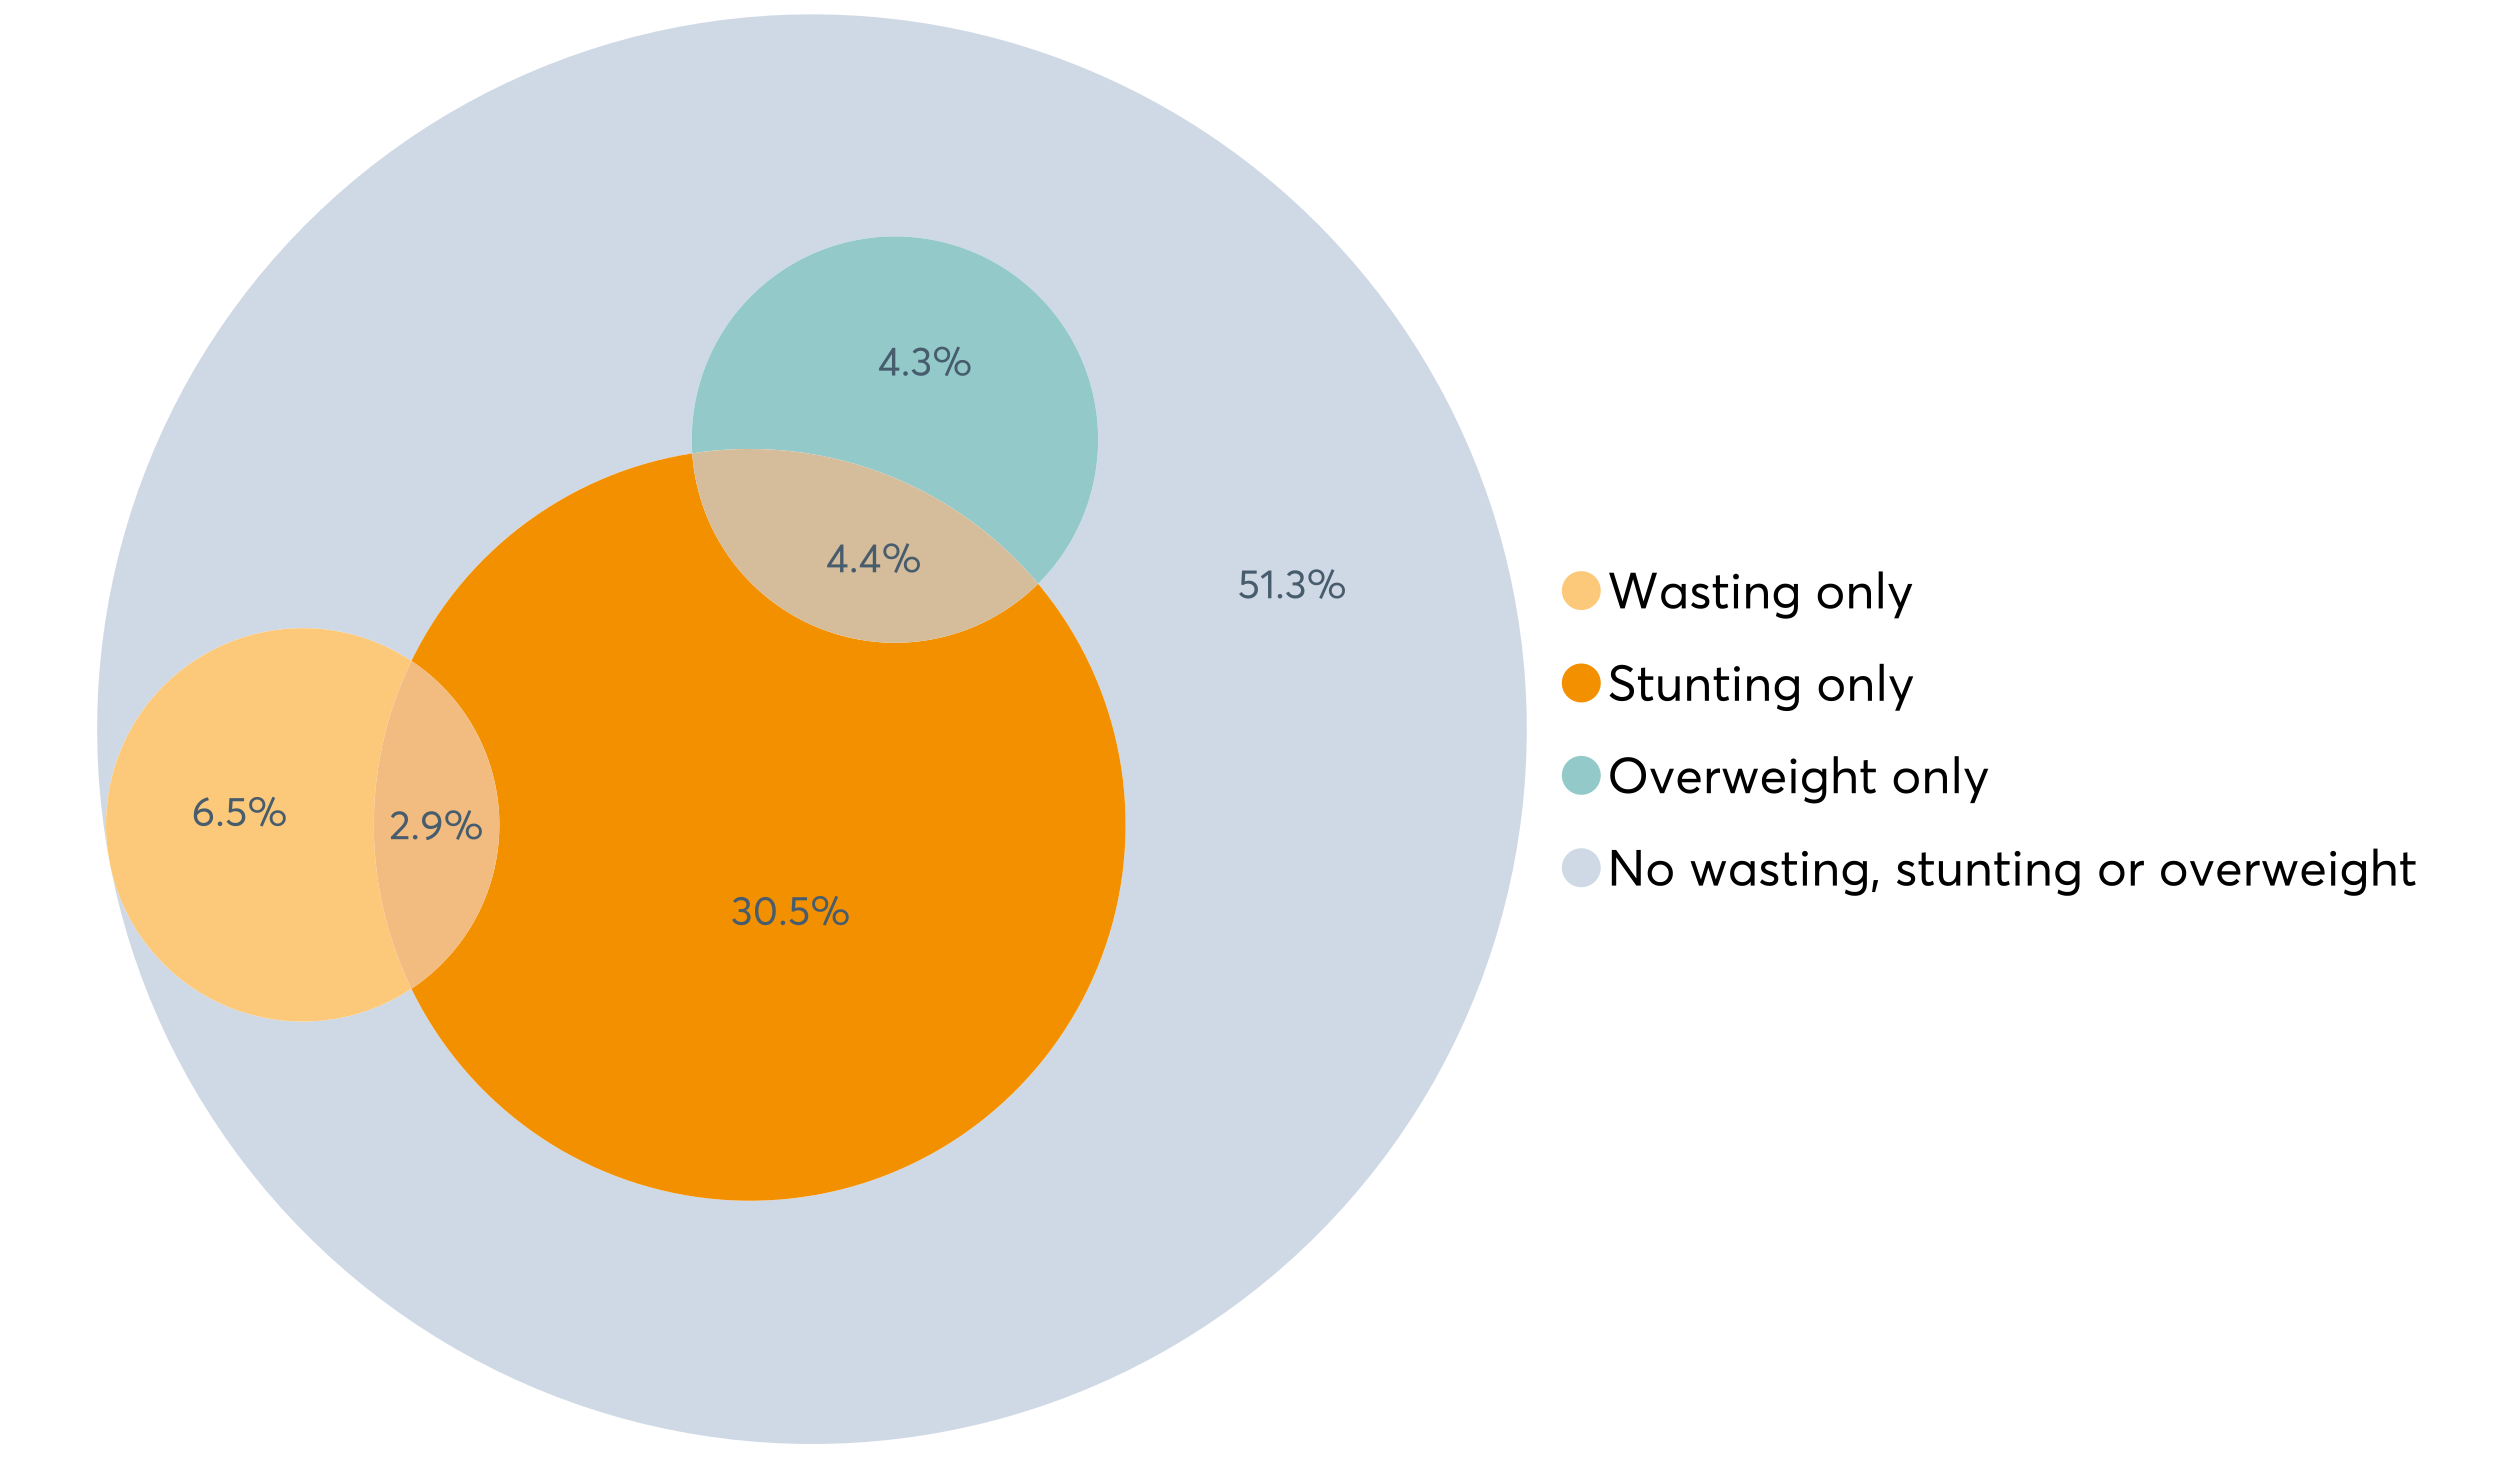 <?xml version="1.0" encoding="UTF-8"?>
<svg xmlns="http://www.w3.org/2000/svg" xmlns:xlink="http://www.w3.org/1999/xlink" width="1234.286pt" height="720pt" viewBox="0 0 1234.286 720" version="1.1">
<defs>
<g>
<symbol overflow="visible" id="glyph0-0">
<path style="stroke:none;" d=""/>
</symbol>
<symbol overflow="visible" id="glyph0-1">
<path style="stroke:none;" d="M 22.234 -17.609 L 24.547 -17.609 L 18.906 0 L 16.828 0 L 12.75 -14.438 L 12.734 -14.438 L 8.578 0 L 6.5 0 L 0.875 -17.609 L 3.172 -17.609 L 7.516 -3.547 L 7.562 -3.547 L 11.531 -17.609 L 13.891 -17.609 L 17.859 -3.5 L 17.891 -3.5 Z M 22.234 -17.609 "/>
</symbol>
<symbol overflow="visible" id="glyph0-2">
<path style="stroke:none;" d="M 11.297 -12.078 L 13.297 -12.078 L 13.297 0 L 11.359 0 L 11.359 -1.906 L 11.344 -1.906 C 10.312 -0.531 8.906 0.156 7.125 0.156 C 5.414 0.156 4 -0.406 2.875 -1.531 C 1.75 -2.656 1.188 -4.129 1.188 -5.953 C 1.188 -7.742 1.742 -9.238 2.859 -10.438 C 3.984 -11.633 5.395 -12.234 7.094 -12.234 C 8.812 -12.234 10.203 -11.578 11.266 -10.266 L 11.297 -10.266 Z M 7.297 -1.688 C 8.422 -1.688 9.379 -2.086 10.172 -2.891 C 10.961 -3.691 11.359 -4.711 11.359 -5.953 C 11.359 -7.191 10.973 -8.238 10.203 -9.094 C 9.441 -9.945 8.477 -10.375 7.312 -10.375 C 6.156 -10.375 5.18 -9.961 4.391 -9.141 C 3.609 -8.328 3.219 -7.266 3.219 -5.953 C 3.219 -4.711 3.594 -3.691 4.344 -2.891 C 5.102 -2.086 6.086 -1.688 7.297 -1.688 Z M 7.297 -1.688 "/>
</symbol>
<symbol overflow="visible" id="glyph0-3">
<path style="stroke:none;" d="M 5.609 0.156 C 3.734 0.156 2.156 -0.426 0.875 -1.594 L 1.906 -3.094 C 2.945 -2.133 4.18 -1.656 5.609 -1.656 C 6.305 -1.656 6.859 -1.812 7.266 -2.125 C 7.68 -2.445 7.891 -2.832 7.891 -3.281 C 7.891 -3.738 7.688 -4.086 7.281 -4.328 C 6.875 -4.566 6.164 -4.859 5.156 -5.203 C 5.094 -5.223 5.047 -5.242 5.016 -5.266 C 3.836 -5.672 2.938 -6.141 2.312 -6.672 C 1.695 -7.203 1.391 -7.973 1.391 -8.984 C 1.391 -9.91 1.766 -10.68 2.516 -11.297 C 3.266 -11.922 4.223 -12.234 5.391 -12.234 C 6.922 -12.234 8.301 -11.738 9.531 -10.75 L 8.484 -9.156 C 7.523 -9.977 6.457 -10.391 5.281 -10.391 C 4.801 -10.391 4.367 -10.258 3.984 -10 C 3.609 -9.738 3.422 -9.398 3.422 -8.984 C 3.422 -8.555 3.609 -8.207 3.984 -7.938 C 4.359 -7.676 4.93 -7.395 5.703 -7.094 C 5.836 -7.039 6.082 -6.945 6.438 -6.812 C 6.789 -6.688 7.023 -6.598 7.141 -6.547 C 7.254 -6.492 7.453 -6.406 7.734 -6.281 C 8.016 -6.164 8.207 -6.078 8.312 -6.016 C 8.414 -5.961 8.566 -5.867 8.766 -5.734 C 8.973 -5.598 9.113 -5.477 9.188 -5.375 C 9.258 -5.281 9.359 -5.148 9.484 -4.984 C 9.609 -4.816 9.695 -4.656 9.75 -4.5 C 9.801 -4.344 9.844 -4.16 9.875 -3.953 C 9.906 -3.742 9.922 -3.523 9.922 -3.297 C 9.922 -2.305 9.547 -1.484 8.797 -0.828 C 8.055 -0.172 6.992 0.156 5.609 0.156 Z M 5.609 0.156 "/>
</symbol>
<symbol overflow="visible" id="glyph0-4">
<path style="stroke:none;" d="M 5.328 0.156 C 3.234 0.156 2.188 -1.094 2.188 -3.594 L 2.188 -10.344 L 0.641 -10.344 L 0.641 -12.078 L 2.188 -12.078 L 2.188 -16.203 L 4.188 -16.422 L 4.188 -12.078 L 8.219 -12.078 L 8.219 -10.344 L 4.188 -10.344 L 4.188 -3.891 C 4.188 -3.148 4.297 -2.602 4.516 -2.25 C 4.742 -1.906 5.133 -1.734 5.688 -1.734 C 6.312 -1.734 6.988 -1.941 7.719 -2.359 L 8.266 -0.594 C 7.367 -0.094 6.391 0.156 5.328 0.156 Z M 5.328 0.156 "/>
</symbol>
<symbol overflow="visible" id="glyph0-5">
<path style="stroke:none;" d="M 3.094 -14.312 C 2.688 -14.312 2.344 -14.445 2.062 -14.719 C 1.789 -15 1.656 -15.336 1.656 -15.734 C 1.656 -16.129 1.789 -16.461 2.062 -16.734 C 2.344 -17.004 2.688 -17.141 3.094 -17.141 C 3.5 -17.141 3.844 -17 4.125 -16.719 C 4.406 -16.438 4.547 -16.109 4.547 -15.734 C 4.547 -15.336 4.406 -15 4.125 -14.719 C 3.844 -14.445 3.5 -14.312 3.094 -14.312 Z M 2.078 0 L 2.078 -12.078 L 4.094 -12.078 L 4.094 0 Z M 2.078 0 "/>
</symbol>
<symbol overflow="visible" id="glyph0-6">
<path style="stroke:none;" d="M 8.344 -12.234 C 9.676 -12.234 10.727 -11.805 11.5 -10.953 C 12.281 -10.098 12.672 -8.836 12.672 -7.172 L 12.672 0 L 10.672 0 L 10.672 -6.594 C 10.672 -9.113 9.688 -10.375 7.719 -10.375 C 6.562 -10.375 5.641 -9.988 4.953 -9.219 C 4.266 -8.445 3.922 -7.383 3.922 -6.031 L 3.922 0 L 1.906 0 L 1.906 -12.078 L 3.922 -12.078 L 3.922 -9.969 L 3.938 -9.969 C 5 -11.477 6.469 -12.234 8.344 -12.234 Z M 8.344 -12.234 "/>
</symbol>
<symbol overflow="visible" id="glyph0-7">
<path style="stroke:none;" d="M 11.094 -12.078 L 13.078 -12.078 L 13.078 -0.922 C 13.078 0.93 12.594 2.391 11.625 3.453 C 10.656 4.523 9.16 5.062 7.141 5.062 C 5.328 5.062 3.691 4.625 2.234 3.75 L 2.703 1.891 C 4.211 2.734 5.66 3.156 7.047 3.156 C 8.348 3.156 9.348 2.816 10.047 2.141 C 10.754 1.473 11.109 0.629 11.109 -0.391 L 11.109 -2.078 L 11.062 -2.078 C 10.051 -0.836 8.688 -0.219 6.969 -0.219 C 5.312 -0.219 3.922 -0.77 2.797 -1.875 C 1.672 -2.988 1.109 -4.43 1.109 -6.203 C 1.109 -7.922 1.66 -9.352 2.766 -10.5 C 3.867 -11.656 5.238 -12.234 6.875 -12.234 C 8.57 -12.234 9.961 -11.617 11.047 -10.391 L 11.094 -10.391 Z M 7.125 -2.109 C 8.332 -2.109 9.305 -2.5 10.047 -3.281 C 10.797 -4.07 11.172 -5.078 11.172 -6.297 C 11.172 -7.492 10.785 -8.469 10.016 -9.219 C 9.242 -9.969 8.281 -10.344 7.125 -10.344 C 5.977 -10.344 5.031 -9.957 4.281 -9.188 C 3.539 -8.426 3.172 -7.457 3.172 -6.281 C 3.172 -5.02 3.551 -4.008 4.312 -3.25 C 5.07 -2.488 6.008 -2.109 7.125 -2.109 Z M 7.125 -2.109 "/>
</symbol>
<symbol overflow="visible" id="glyph0-8">
<path style="stroke:none;" d=""/>
</symbol>
<symbol overflow="visible" id="glyph0-9">
<path style="stroke:none;" d="M 7.422 0.156 C 5.566 0.156 4.062 -0.43 2.906 -1.609 C 1.75 -2.785 1.172 -4.258 1.172 -6.031 C 1.172 -7.801 1.75 -9.273 2.906 -10.453 C 4.062 -11.641 5.566 -12.234 7.422 -12.234 C 9.203 -12.234 10.68 -11.656 11.859 -10.5 C 13.035 -9.344 13.625 -7.852 13.625 -6.031 C 13.625 -4.207 13.035 -2.719 11.859 -1.562 C 10.68 -0.414 9.203 0.156 7.422 0.156 Z M 7.422 -1.688 C 8.598 -1.688 9.586 -2.094 10.391 -2.906 C 11.191 -3.727 11.594 -4.77 11.594 -6.031 C 11.594 -7.301 11.191 -8.344 10.391 -9.156 C 9.598 -9.969 8.609 -10.375 7.422 -10.375 C 6.18 -10.375 5.164 -9.953 4.375 -9.109 C 3.594 -8.273 3.203 -7.242 3.203 -6.016 C 3.203 -4.797 3.594 -3.77 4.375 -2.938 C 5.164 -2.102 6.18 -1.688 7.422 -1.688 Z M 7.422 -1.688 "/>
</symbol>
<symbol overflow="visible" id="glyph0-10">
<path style="stroke:none;" d="M 2.078 0 L 2.078 -18.266 L 4.094 -18.266 L 4.094 0 Z M 2.078 0 "/>
</symbol>
<symbol overflow="visible" id="glyph0-11">
<path style="stroke:none;" d="M 10.344 -12.078 L 12.484 -12.078 L 5.656 4.906 L 3.516 4.906 L 5.688 -0.5 L 0.578 -12.078 L 2.734 -12.078 L 6.656 -2.875 L 6.703 -2.875 Z M 10.344 -12.078 "/>
</symbol>
<symbol overflow="visible" id="glyph0-12">
<path style="stroke:none;" d="M 7.344 0.156 C 4.875 0.156 2.789 -0.754 1.094 -2.578 L 2.484 -4.219 C 3.098 -3.457 3.844 -2.879 4.719 -2.484 C 5.594 -2.086 6.477 -1.891 7.375 -1.891 C 8.457 -1.891 9.328 -2.129 9.984 -2.609 C 10.641 -3.086 10.969 -3.75 10.969 -4.594 C 10.969 -5.051 10.891 -5.445 10.734 -5.781 C 10.578 -6.113 10.305 -6.406 9.922 -6.656 C 9.547 -6.914 9.176 -7.125 8.812 -7.281 C 8.457 -7.438 7.953 -7.641 7.297 -7.891 C 7.18 -7.941 7.086 -7.973 7.016 -7.984 C 6.367 -8.223 5.844 -8.426 5.438 -8.594 C 5.039 -8.77 4.582 -9.016 4.062 -9.328 C 3.539 -9.641 3.133 -9.957 2.844 -10.281 C 2.551 -10.602 2.297 -11.008 2.078 -11.5 C 1.867 -11.988 1.766 -12.531 1.766 -13.125 C 1.766 -14.438 2.285 -15.535 3.328 -16.422 C 4.367 -17.316 5.641 -17.773 7.141 -17.797 C 9.129 -17.797 10.992 -17.109 12.734 -15.734 L 11.406 -14.047 C 10.039 -15.203 8.617 -15.781 7.141 -15.781 C 6.285 -15.781 5.551 -15.551 4.938 -15.094 C 4.32 -14.645 4.016 -14.02 4.016 -13.219 C 4.016 -12.895 4.082 -12.594 4.219 -12.312 C 4.352 -12.039 4.5 -11.816 4.656 -11.641 C 4.82 -11.473 5.113 -11.281 5.531 -11.062 C 5.945 -10.852 6.273 -10.691 6.516 -10.578 C 6.754 -10.473 7.172 -10.305 7.766 -10.078 C 9.586 -9.379 10.785 -8.832 11.359 -8.438 C 12.598 -7.594 13.219 -6.383 13.219 -4.812 C 13.219 -3.258 12.645 -2.039 11.5 -1.156 C 10.352 -0.281 8.969 0.156 7.344 0.156 Z M 7.344 0.156 "/>
</symbol>
<symbol overflow="visible" id="glyph0-13">
<path style="stroke:none;" d="M 10.203 -12.078 L 12.203 -12.078 L 12.203 0 L 10.203 0 L 10.203 -2.016 L 10.172 -2.016 C 9.16 -0.566 7.836 0.156 6.203 0.156 C 4.766 0.156 3.645 -0.258 2.844 -1.094 C 2.051 -1.938 1.656 -3.203 1.656 -4.891 L 1.656 -12.078 L 3.672 -12.078 L 3.672 -5.453 C 3.672 -4.117 3.914 -3.156 4.406 -2.562 C 4.895 -1.977 5.633 -1.688 6.625 -1.688 C 7.613 -1.688 8.457 -2.094 9.156 -2.906 C 9.852 -3.727 10.203 -4.836 10.203 -6.234 Z M 10.203 -12.078 "/>
</symbol>
<symbol overflow="visible" id="glyph0-14">
<path style="stroke:none;" d="M 10.328 0.156 C 7.711 0.156 5.582 -0.691 3.938 -2.391 C 2.289 -4.086 1.469 -6.223 1.469 -8.797 C 1.469 -11.379 2.289 -13.523 3.938 -15.234 C 5.582 -16.941 7.711 -17.797 10.328 -17.797 C 12.836 -17.797 14.926 -16.961 16.594 -15.297 C 18.27 -13.629 19.109 -11.469 19.109 -8.812 C 19.109 -6.164 18.27 -4.008 16.594 -2.344 C 14.926 -0.676 12.836 0.156 10.328 0.156 Z M 10.328 -1.906 C 12.172 -1.906 13.719 -2.555 14.969 -3.859 C 16.219 -5.16 16.844 -6.812 16.844 -8.812 C 16.844 -10.82 16.219 -12.477 14.969 -13.781 C 13.719 -15.082 12.172 -15.734 10.328 -15.734 C 8.391 -15.734 6.801 -15.066 5.562 -13.734 C 4.32 -12.398 3.703 -10.754 3.703 -8.797 C 3.703 -6.848 4.32 -5.211 5.562 -3.891 C 6.801 -2.566 8.391 -1.906 10.328 -1.906 Z M 10.328 -1.906 "/>
</symbol>
<symbol overflow="visible" id="glyph0-15">
<path style="stroke:none;" d="M 10.203 -12.078 L 12.375 -12.078 L 7.469 0 L 5.531 0 L 0.594 -12.078 L 2.75 -12.078 L 6.469 -2.562 L 6.547 -2.562 Z M 10.203 -12.078 "/>
</symbol>
<symbol overflow="visible" id="glyph0-16">
<path style="stroke:none;" d="M 12.562 -6.234 C 12.562 -6.098 12.551 -5.922 12.531 -5.703 L 12.5 -5.406 L 3.203 -5.406 C 3.336 -4.281 3.77 -3.379 4.5 -2.703 C 5.238 -2.023 6.156 -1.688 7.25 -1.688 C 8.656 -1.688 9.785 -2.234 10.641 -3.328 L 12.062 -2.109 C 10.883 -0.598 9.254 0.156 7.172 0.156 C 5.43 0.156 3.992 -0.414 2.859 -1.562 C 1.734 -2.719 1.172 -4.207 1.172 -6.031 C 1.172 -7.832 1.719 -9.316 2.812 -10.484 C 3.914 -11.648 5.297 -12.234 6.953 -12.234 C 8.617 -12.234 9.969 -11.672 11 -10.547 C 12.039 -9.422 12.562 -7.984 12.562 -6.234 Z M 9.406 -9.469 C 8.789 -10.07 8.004 -10.375 7.047 -10.375 C 6.086 -10.375 5.266 -10.078 4.578 -9.484 C 3.891 -8.898 3.457 -8.098 3.281 -7.078 L 10.562 -7.078 C 10.406 -8.078 10.02 -8.875 9.406 -9.469 Z M 9.406 -9.469 "/>
</symbol>
<symbol overflow="visible" id="glyph0-17">
<path style="stroke:none;" d="M 7.891 -12.234 C 8.141 -12.234 8.305 -12.223 8.391 -12.203 L 8.391 -9.969 C 8.023 -10.008 7.758 -10.031 7.594 -10.031 C 6.469 -10.031 5.57 -9.641 4.906 -8.859 C 4.25 -8.078 3.922 -7.066 3.922 -5.828 L 3.922 0 L 1.906 0 L 1.906 -12.078 L 3.922 -12.078 L 3.922 -9.953 L 3.938 -9.953 C 4.883 -11.473 6.203 -12.234 7.891 -12.234 Z M 7.891 -12.234 "/>
</symbol>
<symbol overflow="visible" id="glyph0-18">
<path style="stroke:none;" d="M 16.297 -12.078 L 18.344 -12.078 L 14.141 0 L 12.25 0 L 9.531 -8.812 L 9.5 -8.812 L 6.75 0 L 4.906 0 L 0.719 -12.078 L 2.75 -12.078 L 5.828 -3.047 L 5.875 -3.047 L 8.641 -12.078 L 10.375 -12.078 L 13.172 -3.047 L 13.219 -3.047 Z M 16.297 -12.078 "/>
</symbol>
<symbol overflow="visible" id="glyph0-19">
<path style="stroke:none;" d="M 8.406 -12.234 C 9.781 -12.234 10.852 -11.816 11.625 -10.984 C 12.406 -10.16 12.797 -8.914 12.797 -7.25 L 12.797 0 L 10.797 0 L 10.797 -6.672 C 10.797 -9.141 9.812 -10.375 7.844 -10.375 C 6.633 -10.375 5.676 -9.992 4.969 -9.234 C 4.27 -8.473 3.922 -7.422 3.922 -6.078 L 3.922 0 L 1.906 0 L 1.906 -18.266 L 3.922 -18.266 L 3.922 -10.094 L 3.969 -10.094 C 4.977 -11.52 6.457 -12.234 8.406 -12.234 Z M 8.406 -12.234 "/>
</symbol>
<symbol overflow="visible" id="glyph0-20">
<path style="stroke:none;" d="M 14.359 -17.609 L 16.531 -17.609 L 16.531 0 L 14.312 0 L 4.438 -13.891 L 4.391 -13.891 L 4.391 0 L 2.234 0 L 2.234 -17.609 L 4.359 -17.609 L 14.312 -3.578 L 14.359 -3.578 Z M 14.359 -17.609 "/>
</symbol>
<symbol overflow="visible" id="glyph0-21">
<path style="stroke:none;" d="M 0.797 3.219 L 1.594 -2.734 L 3.797 -2.734 L 2.281 3.219 Z M 0.797 3.219 "/>
</symbol>
<symbol overflow="visible" id="glyph1-0">
<path style="stroke:none;" d=""/>
</symbol>
<symbol overflow="visible" id="glyph1-1">
<path style="stroke:none;" d="M 3.328 -1.531 L 9.406 -1.531 L 9.406 0 L 0.797 0 L 0.781 -1.156 L 5.469 -5.938 C 6.156 -6.656 6.676 -7.289 7.031 -7.844 C 7.383 -8.406 7.562 -8.992 7.562 -9.609 C 7.562 -10.367 7.32 -10.992 6.844 -11.484 C 6.363 -11.984 5.742 -12.234 4.984 -12.234 C 3.672 -12.234 2.688 -11.613 2.031 -10.375 L 0.797 -11.219 C 1.672 -12.945 3.098 -13.812 5.078 -13.812 C 6.223 -13.812 7.203 -13.445 8.016 -12.719 C 8.828 -11.988 9.234 -11.016 9.234 -9.797 C 9.234 -9.004 9.051 -8.25 8.688 -7.531 C 8.332 -6.812 7.734 -6.031 6.891 -5.188 L 3.328 -1.578 Z M 3.328 -1.531 "/>
</symbol>
<symbol overflow="visible" id="glyph1-2">
<path style="stroke:none;" d="M 2.406 0.125 C 2.07 0.125 1.797 0.016 1.578 -0.203 C 1.359 -0.422 1.25 -0.688 1.25 -1 C 1.25 -1.312 1.359 -1.578 1.578 -1.797 C 1.797 -2.023 2.07 -2.141 2.406 -2.141 C 2.719 -2.141 2.984 -2.023 3.203 -1.797 C 3.43 -1.578 3.547 -1.312 3.547 -1 C 3.547 -0.688 3.43 -0.422 3.203 -0.203 C 2.984 0.016 2.719 0.125 2.406 0.125 Z M 2.406 0.125 "/>
</symbol>
<symbol overflow="visible" id="glyph1-3">
<path style="stroke:none;" d="M 5.688 -13.812 C 7.051 -13.812 8.191 -13.312 9.109 -12.312 C 10.023 -11.32 10.484 -10.031 10.484 -8.438 C 10.484 -7.238 10.273 -6.109 9.859 -5.047 C 9.453 -3.984 8.91 -3.082 8.234 -2.344 C 7.555 -1.602 6.797 -0.988 5.953 -0.5 C 5.109 -0.02 4.234 0.305 3.328 0.484 L 2.844 -0.953 C 4.207 -1.297 5.398 -1.906 6.422 -2.781 C 7.453 -3.656 8.16 -4.801 8.547 -6.219 L 8.516 -6.234 C 7.598 -5.43 6.461 -5.031 5.109 -5.031 C 3.898 -5.031 2.898 -5.422 2.109 -6.203 C 1.328 -6.984 0.938 -8.023 0.938 -9.328 C 0.938 -10.609 1.391 -11.676 2.297 -12.531 C 3.203 -13.383 4.332 -13.812 5.688 -13.812 Z M 5.469 -6.578 C 6.156 -6.578 6.801 -6.75 7.406 -7.094 C 8.008 -7.438 8.492 -7.895 8.859 -8.469 L 8.859 -8.578 C 8.859 -9.68 8.562 -10.57 7.969 -11.25 C 7.375 -11.926 6.617 -12.266 5.703 -12.266 C 4.797 -12.266 4.055 -11.977 3.484 -11.406 C 2.91 -10.832 2.625 -10.141 2.625 -9.328 C 2.625 -8.504 2.883 -7.836 3.406 -7.328 C 3.926 -6.828 4.613 -6.578 5.469 -6.578 Z M 5.469 -6.578 "/>
</symbol>
<symbol overflow="visible" id="glyph1-4">
<path style="stroke:none;" d="M 7.531 0.344 L 6.219 -0.219 L 12.422 -14.391 L 13.734 -13.812 Z M 4.859 -6.438 C 3.742 -6.438 2.801 -6.801 2.031 -7.531 C 1.27 -8.27 0.891 -9.223 0.891 -10.391 C 0.891 -11.473 1.258 -12.391 2 -13.141 C 2.738 -13.898 3.691 -14.281 4.859 -14.281 C 5.984 -14.281 6.93 -13.922 7.703 -13.203 C 8.473 -12.484 8.859 -11.547 8.859 -10.391 C 8.859 -9.285 8.484 -8.348 7.734 -7.578 C 6.992 -6.816 6.035 -6.438 4.859 -6.438 Z M 4.891 -7.719 C 5.641 -7.719 6.254 -7.973 6.734 -8.484 C 7.211 -8.992 7.453 -9.625 7.453 -10.375 C 7.453 -11.145 7.203 -11.77 6.703 -12.25 C 6.211 -12.738 5.609 -12.984 4.891 -12.984 C 4.129 -12.984 3.508 -12.734 3.031 -12.234 C 2.551 -11.734 2.312 -11.113 2.312 -10.375 C 2.312 -9.582 2.555 -8.941 3.047 -8.453 C 3.535 -7.961 4.148 -7.719 4.891 -7.719 Z M 14.969 0.125 C 13.852 0.125 12.91 -0.238 12.141 -0.969 C 11.379 -1.707 11 -2.656 11 -3.812 C 11 -4.895 11.367 -5.816 12.109 -6.578 C 12.859 -7.336 13.812 -7.719 14.969 -7.719 C 16.082 -7.719 17.023 -7.348 17.797 -6.609 C 18.566 -5.879 18.953 -4.945 18.953 -3.812 C 18.953 -2.707 18.582 -1.773 17.844 -1.016 C 17.113 -0.254 16.156 0.125 14.969 0.125 Z M 14.969 -1.156 C 15.738 -1.156 16.363 -1.406 16.844 -1.906 C 17.32 -2.414 17.562 -3.039 17.562 -3.781 C 17.562 -4.57 17.312 -5.207 16.812 -5.688 C 16.312 -6.176 15.695 -6.422 14.969 -6.422 C 14.219 -6.422 13.602 -6.164 13.125 -5.656 C 12.656 -5.156 12.422 -4.531 12.422 -3.781 C 12.422 -3.008 12.664 -2.379 13.156 -1.891 C 13.645 -1.398 14.25 -1.156 14.969 -1.156 Z M 14.969 -1.156 "/>
</symbol>
<symbol overflow="visible" id="glyph1-5">
<path style="stroke:none;" d="M 6.984 0 L 6.984 -2.406 L 0.625 -2.406 L 0.625 -3.609 L 7.234 -13.703 L 8.656 -13.703 L 8.656 -3.922 L 10.641 -3.922 L 10.641 -2.406 L 8.656 -2.406 L 8.656 0 Z M 2.625 -3.891 L 7.016 -3.891 L 7.016 -10.641 Z M 2.625 -3.891 "/>
</symbol>
<symbol overflow="visible" id="glyph1-6">
<path style="stroke:none;" d="M 5.688 -8.688 C 6.945 -8.688 8 -8.289 8.844 -7.5 C 9.688 -6.707 10.109 -5.648 10.109 -4.328 C 10.109 -3.023 9.648 -1.953 8.734 -1.109 C 7.816 -0.273 6.688 0.141 5.344 0.141 C 4.395 0.141 3.52 -0.062 2.719 -0.469 C 1.914 -0.875 1.273 -1.438 0.797 -2.156 L 2.047 -3.109 C 2.367 -2.586 2.805 -2.176 3.359 -1.875 C 3.91 -1.582 4.531 -1.438 5.219 -1.438 C 6.113 -1.438 6.867 -1.711 7.484 -2.266 C 8.098 -2.816 8.406 -3.508 8.406 -4.344 C 8.406 -5.238 8.098 -5.941 7.484 -6.453 C 6.867 -6.961 6.125 -7.219 5.25 -7.219 C 4.207 -7.219 3.398 -6.961 2.828 -6.453 L 1.859 -6.766 L 2.25 -13.703 L 9.484 -13.703 L 9.484 -12.141 L 3.828 -12.141 L 3.609 -8.297 C 4.367 -8.555 5.062 -8.688 5.688 -8.688 Z M 5.688 -8.688 "/>
</symbol>
<symbol overflow="visible" id="glyph1-7">
<path style="stroke:none;" d="M 3.984 0 L 3.984 -11.656 L 1.25 -9.609 L 0.422 -10.859 L 4.266 -13.703 L 5.656 -13.703 L 5.656 0 Z M 3.984 0 "/>
</symbol>
<symbol overflow="visible" id="glyph1-8">
<path style="stroke:none;" d="M 7.344 -7.094 C 8.07 -6.812 8.641 -6.375 9.047 -5.781 C 9.461 -5.188 9.672 -4.484 9.672 -3.672 C 9.672 -2.555 9.25 -1.645 8.406 -0.938 C 7.57 -0.227 6.52 0.125 5.25 0.125 C 4.113 0.125 3.133 -0.117 2.312 -0.609 C 1.5 -1.109 0.914 -1.77 0.562 -2.594 L 2.016 -3.266 C 2.555 -2.055 3.598 -1.453 5.141 -1.453 C 5.941 -1.453 6.613 -1.68 7.156 -2.141 C 7.695 -2.598 7.969 -3.191 7.969 -3.922 C 7.969 -4.617 7.707 -5.195 7.188 -5.656 C 6.676 -6.125 5.938 -6.359 4.969 -6.359 L 3.828 -6.359 L 3.828 -7.828 L 5.156 -7.828 C 5.988 -7.828 6.609 -8.035 7.016 -8.453 C 7.43 -8.867 7.641 -9.391 7.641 -10.016 C 7.641 -10.672 7.391 -11.203 6.891 -11.609 C 6.398 -12.023 5.789 -12.234 5.062 -12.234 C 3.883 -12.234 2.992 -11.789 2.391 -10.906 L 1.031 -11.641 C 1.406 -12.305 1.941 -12.832 2.641 -13.219 C 3.336 -13.613 4.16 -13.812 5.109 -13.812 C 6.316 -13.812 7.316 -13.488 8.109 -12.844 C 8.91 -12.195 9.312 -11.328 9.312 -10.234 C 9.312 -9.555 9.141 -8.941 8.797 -8.391 C 8.453 -7.836 7.969 -7.414 7.344 -7.125 Z M 7.344 -7.094 "/>
</symbol>
<symbol overflow="visible" id="glyph1-9">
<path style="stroke:none;" d="M 6.375 -8.641 C 7.625 -8.641 8.645 -8.25 9.438 -7.469 C 10.238 -6.688 10.641 -5.625 10.641 -4.281 C 10.641 -3.02 10.191 -1.969 9.297 -1.125 C 8.398 -0.289 7.273 0.125 5.922 0.125 C 4.535 0.125 3.383 -0.363 2.469 -1.344 C 1.551 -2.332 1.094 -3.602 1.094 -5.156 C 1.094 -7.531 1.773 -9.535 3.141 -11.172 C 4.516 -12.805 6.156 -13.785 8.062 -14.109 L 8.547 -12.688 C 7.223 -12.375 6.062 -11.77 5.062 -10.875 C 4.062 -9.988 3.379 -8.836 3.016 -7.422 L 3.031 -7.422 C 3.914 -8.234 5.031 -8.641 6.375 -8.641 Z M 5.906 -1.453 C 6.801 -1.453 7.535 -1.727 8.109 -2.281 C 8.68 -2.832 8.969 -3.508 8.969 -4.312 C 8.969 -5.145 8.695 -5.812 8.156 -6.312 C 7.625 -6.82 6.906 -7.078 6 -7.078 C 5.281 -7.078 4.641 -6.895 4.078 -6.531 C 3.516 -6.176 3.066 -5.734 2.734 -5.203 L 2.734 -5.062 C 2.734 -3.988 3.023 -3.117 3.609 -2.453 C 4.203 -1.785 4.969 -1.453 5.906 -1.453 Z M 5.906 -1.453 "/>
</symbol>
<symbol overflow="visible" id="glyph1-10">
<path style="stroke:none;" d="M 6.266 0.125 C 4.734 0.125 3.488 -0.488 2.531 -1.719 C 1.582 -2.945 1.109 -4.656 1.109 -6.844 C 1.109 -8.914 1.566 -10.594 2.484 -11.875 C 3.41 -13.164 4.672 -13.812 6.266 -13.812 C 7.785 -13.812 9.02 -13.195 9.969 -11.969 C 10.926 -10.738 11.406 -9.031 11.406 -6.844 C 11.406 -4.77 10.945 -3.086 10.031 -1.797 C 9.125 -0.516 7.867 0.125 6.266 0.125 Z M 6.266 -1.438 C 7.348 -1.438 8.191 -1.922 8.797 -2.891 C 9.398 -3.859 9.703 -5.176 9.703 -6.844 C 9.703 -8.551 9.383 -9.879 8.75 -10.828 C 8.125 -11.785 7.297 -12.266 6.266 -12.266 C 5.18 -12.266 4.332 -11.773 3.719 -10.797 C 3.113 -9.816 2.812 -8.5 2.812 -6.844 C 2.812 -5.133 3.125 -3.805 3.75 -2.859 C 4.383 -1.91 5.223 -1.438 6.266 -1.438 Z M 6.266 -1.438 "/>
</symbol>
</g>
</defs>
<g id="surface114676">
<path style=" stroke:none;fill-rule:nonzero;fill:rgb(98.824%,78.824%,47.843%);fill-opacity:1;" d="M 790.324 291.582 C 790.324 296.891 786.02 301.195 780.711 301.195 C 775.398 301.195 771.094 296.891 771.094 291.582 C 771.094 286.273 775.398 281.969 780.711 281.969 C 786.02 281.969 790.324 286.273 790.324 291.582 "/>
<g style="fill:rgb(0%,0%,0%);fill-opacity:1;">
  <use xlink:href="#glyph0-1" x="793.543" y="300.387"/>
  <use xlink:href="#glyph0-2" x="818.944" y="300.387"/>
  <use xlink:href="#glyph0-3" x="834.026" y="300.387"/>
  <use xlink:href="#glyph0-4" x="844.965" y="300.387"/>
  <use xlink:href="#glyph0-5" x="853.994" y="300.387"/>
  <use xlink:href="#glyph0-6" x="860.195" y="300.387"/>
  <use xlink:href="#glyph0-7" x="874.583" y="300.387"/>
  <use xlink:href="#glyph0-8" x="889.441" y="300.387"/>
  <use xlink:href="#glyph0-9" x="896.263" y="300.387"/>
  <use xlink:href="#glyph0-6" x="911.072" y="300.387"/>
  <use xlink:href="#glyph0-10" x="925.459" y="300.387"/>
  <use xlink:href="#glyph0-11" x="931.66" y="300.387"/>
</g>
<path style=" stroke:none;fill-rule:nonzero;fill:rgb(95.294%,56.471%,0%);fill-opacity:1;" d="M 790.324 337.195 C 790.324 342.504 786.02 346.809 780.711 346.809 C 775.398 346.809 771.094 342.504 771.094 337.195 C 771.094 331.883 775.398 327.578 780.711 327.578 C 786.02 327.578 790.324 331.883 790.324 337.195 "/>
<g style="fill:rgb(0%,0%,0%);fill-opacity:1;">
  <use xlink:href="#glyph0-12" x="793.543" y="346"/>
  <use xlink:href="#glyph0-4" x="808.029" y="346"/>
  <use xlink:href="#glyph0-13" x="817.059" y="346"/>
  <use xlink:href="#glyph0-6" x="831.049" y="346"/>
  <use xlink:href="#glyph0-4" x="845.436" y="346"/>
  <use xlink:href="#glyph0-5" x="854.465" y="346"/>
  <use xlink:href="#glyph0-6" x="860.667" y="346"/>
  <use xlink:href="#glyph0-7" x="875.054" y="346"/>
  <use xlink:href="#glyph0-8" x="889.913" y="346"/>
  <use xlink:href="#glyph0-9" x="896.734" y="346"/>
  <use xlink:href="#glyph0-6" x="911.543" y="346"/>
  <use xlink:href="#glyph0-10" x="925.93" y="346"/>
  <use xlink:href="#glyph0-11" x="932.132" y="346"/>
</g>
<path style=" stroke:none;fill-rule:nonzero;fill:rgb(57.647%,79.216%,78.824%);fill-opacity:1;" d="M 790.324 382.805 C 790.324 388.117 786.02 392.422 780.711 392.422 C 775.398 392.422 771.094 388.117 771.094 382.805 C 771.094 377.496 775.398 373.191 780.711 373.191 C 786.02 373.191 790.324 377.496 790.324 382.805 "/>
<g style="fill:rgb(0%,0%,0%);fill-opacity:1;">
  <use xlink:href="#glyph0-14" x="793.543" y="391.613"/>
  <use xlink:href="#glyph0-15" x="814.107" y="391.613"/>
  <use xlink:href="#glyph0-16" x="827.08" y="391.613"/>
  <use xlink:href="#glyph0-17" x="840.773" y="391.613"/>
  <use xlink:href="#glyph0-18" x="849.628" y="391.613"/>
  <use xlink:href="#glyph0-16" x="868.679" y="391.613"/>
  <use xlink:href="#glyph0-5" x="882.372" y="391.613"/>
  <use xlink:href="#glyph0-7" x="888.573" y="391.613"/>
  <use xlink:href="#glyph0-19" x="903.432" y="391.613"/>
  <use xlink:href="#glyph0-4" x="917.918" y="391.613"/>
  <use xlink:href="#glyph0-8" x="926.947" y="391.613"/>
  <use xlink:href="#glyph0-9" x="933.769" y="391.613"/>
  <use xlink:href="#glyph0-6" x="948.578" y="391.613"/>
  <use xlink:href="#glyph0-10" x="962.965" y="391.613"/>
  <use xlink:href="#glyph0-11" x="969.166" y="391.613"/>
</g>
<path style=" stroke:none;fill-rule:nonzero;fill:rgb(81.176%,85.098%,89.804%);fill-opacity:1;" d="M 790.324 428.418 C 790.324 433.727 786.02 438.031 780.711 438.031 C 775.398 438.031 771.094 433.727 771.094 428.418 C 771.094 423.109 775.398 418.805 780.711 418.805 C 786.02 418.805 790.324 423.109 790.324 428.418 "/>
<g style="fill:rgb(0%,0%,0%);fill-opacity:1;">
  <use xlink:href="#glyph0-20" x="793.543" y="437.223"/>
  <use xlink:href="#glyph0-9" x="812.296" y="437.223"/>
  <use xlink:href="#glyph0-8" x="827.105" y="437.223"/>
  <use xlink:href="#glyph0-18" x="833.926" y="437.223"/>
  <use xlink:href="#glyph0-2" x="852.977" y="437.223"/>
  <use xlink:href="#glyph0-3" x="868.059" y="437.223"/>
  <use xlink:href="#glyph0-4" x="878.998" y="437.223"/>
  <use xlink:href="#glyph0-5" x="888.027" y="437.223"/>
  <use xlink:href="#glyph0-6" x="894.229" y="437.223"/>
  <use xlink:href="#glyph0-7" x="908.616" y="437.223"/>
  <use xlink:href="#glyph0-21" x="923.474" y="437.223"/>
  <use xlink:href="#glyph0-8" x="928.808" y="437.223"/>
  <use xlink:href="#glyph0-3" x="935.629" y="437.223"/>
  <use xlink:href="#glyph0-4" x="946.568" y="437.223"/>
  <use xlink:href="#glyph0-13" x="955.598" y="437.223"/>
  <use xlink:href="#glyph0-6" x="969.588" y="437.223"/>
  <use xlink:href="#glyph0-4" x="983.975" y="437.223"/>
  <use xlink:href="#glyph0-5" x="993.004" y="437.223"/>
  <use xlink:href="#glyph0-6" x="999.206" y="437.223"/>
  <use xlink:href="#glyph0-7" x="1013.593" y="437.223"/>
  <use xlink:href="#glyph0-8" x="1028.452" y="437.223"/>
  <use xlink:href="#glyph0-9" x="1035.273" y="437.223"/>
  <use xlink:href="#glyph0-17" x="1050.082" y="437.223"/>
  <use xlink:href="#glyph0-8" x="1058.938" y="437.223"/>
  <use xlink:href="#glyph0-9" x="1065.759" y="437.223"/>
  <use xlink:href="#glyph0-15" x="1080.568" y="437.223"/>
  <use xlink:href="#glyph0-16" x="1093.541" y="437.223"/>
  <use xlink:href="#glyph0-17" x="1107.234" y="437.223"/>
  <use xlink:href="#glyph0-18" x="1116.09" y="437.223"/>
  <use xlink:href="#glyph0-16" x="1135.14" y="437.223"/>
  <use xlink:href="#glyph0-5" x="1148.833" y="437.223"/>
  <use xlink:href="#glyph0-7" x="1155.034" y="437.223"/>
  <use xlink:href="#glyph0-19" x="1169.893" y="437.223"/>
  <use xlink:href="#glyph0-4" x="1184.379" y="437.223"/>
</g>
<path style=" stroke:none;fill-rule:nonzero;fill:rgb(81.176%,85.098%,89.804%);fill-opacity:1;" d="M 417.172 712.566 L 428.297 711.875 L 439.391 710.832 L 450.445 709.441 L 461.453 707.703 L 472.398 705.617 L 483.273 703.188 L 494.066 700.418 L 504.766 697.305 L 515.363 693.855 L 525.844 690.078 L 536.203 685.965 L 546.426 681.531 L 556.504 676.777 L 566.426 671.707 L 576.184 666.324 L 585.766 660.637 L 595.164 654.652 L 604.371 648.371 L 613.371 641.805 L 622.164 634.953 L 630.73 627.832 L 639.074 620.441 L 647.176 612.793 L 655.031 604.891 L 662.637 596.746 L 669.98 588.363 L 677.055 579.758 L 683.855 570.93 L 690.371 561.891 L 696.602 552.648 L 702.535 543.219 L 708.172 533.605 L 713.496 523.816 L 718.512 513.867 L 723.211 503.762 L 727.59 493.516 L 731.641 483.133 L 735.363 472.633 L 738.754 462.016 L 741.805 451.297 L 744.516 440.492 L 746.887 429.602 L 748.91 418.645 L 750.59 407.629 L 751.918 396.566 L 752.898 385.465 L 753.527 374.34 L 753.805 363.199 L 753.727 352.055 L 753.301 340.922 L 752.523 329.805 L 751.395 318.719 L 749.918 307.676 L 748.09 296.684 L 745.918 285.754 L 743.402 274.898 L 740.547 264.125 L 737.352 253.449 L 733.82 242.883 L 729.957 232.43 L 725.766 222.105 L 721.25 211.918 L 716.414 201.879 L 711.266 191.996 L 705.809 182.281 L 700.047 172.742 L 693.984 163.391 L 687.633 154.238 L 680.992 145.285 L 674.078 136.551 L 666.887 128.039 L 659.43 119.754 L 651.719 111.715 L 643.754 103.918 L 635.551 96.379 L 627.109 89.102 L 618.445 82.094 L 609.562 75.363 L 600.477 68.918 L 591.188 62.762 L 581.707 56.902 L 572.051 51.348 L 562.219 46.098 L 552.23 41.16 L 542.09 36.539 L 531.809 32.242 L 521.395 28.273 L 510.863 24.633 L 500.223 21.328 L 489.48 18.363 L 478.652 15.734 L 467.746 13.453 L 456.773 11.512 L 445.742 9.922 L 434.668 8.68 L 423.562 7.789 L 412.434 7.246 L 401.289 7.059 L 390.148 7.223 L 379.016 7.738 L 367.906 8.602 L 356.832 9.816 L 345.797 11.383 L 334.82 13.297 L 323.906 15.555 L 313.074 18.156 L 302.324 21.098 L 291.676 24.379 L 281.133 27.992 L 270.715 31.938 L 260.422 36.211 L 250.27 40.805 L 240.27 45.719 L 230.426 50.945 L 220.754 56.48 L 211.266 62.316 L 201.961 68.453 L 192.855 74.879 L 183.961 81.586 L 175.277 88.574 L 166.82 95.828 L 158.598 103.352 L 150.617 111.125 L 142.887 119.152 L 135.41 127.414 L 128.203 135.91 L 121.262 144.633 L 114.605 153.566 L 108.23 162.707 L 102.148 172.043 L 96.363 181.566 L 90.883 191.27 L 85.711 201.141 L 80.852 211.168 L 76.312 221.344 L 72.098 231.66 L 68.211 242.102 L 64.652 252.664 L 61.434 263.332 L 58.551 274.094 L 56.008 284.945 L 53.812 295.867 L 51.961 306.855 L 50.457 317.898 L 49.301 328.98 L 48.496 340.098 L 48.043 351.23 L 47.945 362.371 L 48.195 373.512 L 48.797 384.641 L 49.75 395.742 L 51.055 406.809 L 52.707 417.828 L 53.516 422.27 L 53.191 420.117 L 52.836 417.074 L 52.57 414.02 L 52.406 410.957 L 52.336 407.895 L 52.363 404.828 L 52.488 401.766 L 52.711 398.707 L 53.027 395.656 L 53.441 392.617 L 53.953 389.594 L 54.555 386.59 L 55.254 383.605 L 56.047 380.645 L 56.934 377.707 L 57.914 374.805 L 58.98 371.93 L 60.141 369.094 L 61.391 366.293 L 62.727 363.531 L 64.152 360.816 L 65.66 358.148 L 67.25 355.527 L 68.922 352.957 L 70.676 350.445 L 72.508 347.984 L 74.418 345.586 L 76.402 343.25 L 78.457 340.977 L 80.586 338.77 L 82.781 336.629 L 85.043 334.559 L 87.371 332.562 L 89.758 330.641 L 92.207 328.793 L 94.711 327.027 L 97.27 325.34 L 99.883 323.734 L 102.543 322.211 L 105.25 320.773 L 108.004 319.422 L 110.797 318.156 L 113.629 316.98 L 116.496 315.895 L 119.395 314.902 L 122.324 314 L 125.281 313.188 L 128.262 312.473 L 131.266 311.852 L 134.285 311.324 L 137.32 310.895 L 140.367 310.562 L 143.426 310.324 L 146.488 310.18 L 149.551 310.137 L 152.617 310.188 L 155.68 310.336 L 158.734 310.582 L 161.781 310.922 L 164.816 311.363 L 167.836 311.895 L 170.836 312.523 L 173.816 313.246 L 176.773 314.062 L 179.699 314.973 L 182.598 315.973 L 185.461 317.066 L 188.289 318.246 L 191.082 319.52 L 193.828 320.875 L 196.535 322.32 L 199.191 323.852 L 201.797 325.461 L 203.133 326.348 L 204.414 323.703 L 207.133 318.516 L 210.016 313.414 L 213.055 308.406 L 216.254 303.496 L 219.605 298.688 L 223.109 293.992 L 226.758 289.406 L 230.547 284.938 L 234.477 280.594 L 238.543 276.371 L 242.742 272.285 L 247.066 268.328 L 251.512 264.512 L 256.074 260.84 L 260.754 257.312 L 265.543 253.934 L 270.434 250.707 L 275.426 247.637 L 280.512 244.727 L 285.688 241.98 L 290.945 239.395 L 296.281 236.98 L 301.695 234.734 L 307.176 232.656 L 312.719 230.758 L 318.316 229.031 L 323.969 227.484 L 329.668 226.117 L 335.402 224.93 L 341.176 223.926 L 341.762 223.84 L 341.602 220.863 L 341.527 217.695 L 341.559 214.531 L 341.688 211.363 L 341.914 208.207 L 342.242 205.055 L 342.672 201.918 L 343.195 198.793 L 343.82 195.688 L 344.543 192.605 L 345.363 189.547 L 346.277 186.512 L 347.289 183.512 L 348.395 180.543 L 349.594 177.609 L 350.883 174.719 L 352.262 171.867 L 353.734 169.062 L 355.293 166.305 L 356.934 163.598 L 358.664 160.945 L 360.477 158.344 L 362.367 155.805 L 364.34 153.328 L 366.391 150.914 L 368.516 148.562 L 370.711 146.281 L 372.98 144.074 L 375.32 141.934 L 377.723 139.871 L 380.191 137.887 L 382.719 135.98 L 385.305 134.152 L 387.949 132.41 L 390.648 130.75 L 393.398 129.176 L 396.195 127.691 L 399.039 126.293 L 401.922 124.988 L 404.848 123.773 L 407.812 122.652 L 410.809 121.625 L 413.832 120.691 L 416.887 119.855 L 419.969 119.117 L 423.07 118.477 L 426.191 117.934 L 429.328 117.488 L 432.477 117.141 L 435.633 116.895 L 438.797 116.75 L 441.965 116.703 L 445.129 116.758 L 448.293 116.91 L 451.449 117.164 L 454.598 117.516 L 457.734 117.969 L 460.852 118.52 L 463.953 119.168 L 467.031 119.914 L 470.082 120.758 L 473.109 121.699 L 476.102 122.734 L 479.062 123.859 L 481.984 125.082 L 484.867 126.395 L 487.707 127.797 L 490.5 129.289 L 493.246 130.871 L 495.938 132.535 L 498.578 134.285 L 501.164 136.117 L 503.688 138.031 L 506.152 140.023 L 508.551 142.09 L 510.883 144.234 L 513.145 146.449 L 515.336 148.734 L 517.457 151.09 L 519.5 153.508 L 521.465 155.992 L 523.352 158.535 L 525.16 161.137 L 526.883 163.797 L 528.52 166.508 L 530.07 169.27 L 531.535 172.078 L 532.91 174.93 L 534.191 177.828 L 535.383 180.762 L 536.48 183.734 L 537.484 186.738 L 538.395 189.77 L 539.207 192.832 L 539.922 195.918 L 540.539 199.023 L 541.059 202.148 L 541.477 205.289 L 541.797 208.441 L 542.02 211.598 L 542.141 214.766 L 542.16 217.93 L 542.082 221.098 L 541.902 224.262 L 541.625 227.414 L 541.246 230.559 L 540.77 233.691 L 540.195 236.805 L 539.523 239.902 L 538.75 242.973 L 537.883 246.02 L 536.922 249.035 L 535.863 252.023 L 534.711 254.973 L 533.465 257.887 L 532.129 260.758 L 530.703 263.586 L 529.191 266.367 L 527.59 269.102 L 525.902 271.781 L 524.133 274.406 L 522.281 276.977 L 520.348 279.484 L 518.336 281.934 L 516.25 284.316 L 514.086 286.629 L 512.508 288.215 L 513.797 289.742 L 517.434 294.336 L 520.926 299.043 L 524.266 303.855 L 527.453 308.773 L 530.484 313.789 L 533.355 318.898 L 536.062 324.094 L 538.605 329.371 L 540.977 334.73 L 543.184 340.16 L 545.215 345.656 L 547.07 351.211 L 548.75 356.824 L 550.254 362.488 L 551.574 368.199 L 552.719 373.945 L 553.68 379.727 L 554.457 385.531 L 555.047 391.363 L 555.457 397.207 L 555.684 403.062 L 555.723 408.922 L 555.574 414.781 L 555.246 420.629 L 554.73 426.469 L 554.031 432.285 L 553.148 438.078 L 552.086 443.84 L 550.84 449.566 L 549.414 455.25 L 547.809 460.883 L 546.023 466.465 L 544.066 471.988 L 541.938 477.445 L 539.637 482.836 L 537.164 488.148 L 534.527 493.383 L 531.727 498.527 L 528.762 503.582 L 525.645 508.543 L 522.367 513.402 L 518.941 518.152 L 515.363 522.797 L 511.645 527.324 L 507.781 531.73 L 503.785 536.012 L 499.652 540.168 L 495.391 544.191 L 491.008 548.074 L 486.5 551.82 L 481.879 555.422 L 477.145 558.875 L 472.305 562.18 L 467.363 565.328 L 462.324 568.316 L 457.191 571.148 L 451.973 573.812 L 446.676 576.312 L 441.301 578.645 L 435.852 580.805 L 430.34 582.793 L 424.77 584.605 L 419.141 586.242 L 413.465 587.703 L 407.75 588.98 L 401.992 590.074 L 396.203 590.988 L 390.391 591.723 L 384.559 592.27 L 378.707 592.633 L 372.852 592.809 L 366.992 592.805 L 361.137 592.609 L 355.289 592.234 L 349.457 591.672 L 343.645 590.93 L 337.859 590 L 332.105 588.891 L 326.391 587.598 L 320.719 586.129 L 315.094 584.48 L 309.527 582.652 L 304.02 580.652 L 298.578 578.477 L 293.207 576.133 L 287.914 573.621 L 282.703 570.941 L 277.578 568.102 L 272.547 565.098 L 267.613 561.938 L 262.781 558.625 L 258.055 555.16 L 253.441 551.547 L 248.941 547.793 L 244.566 543.898 L 240.316 539.863 L 236.191 535.699 L 232.203 531.406 L 228.355 526.992 L 224.645 522.457 L 221.078 517.805 L 217.664 513.043 L 214.398 508.18 L 211.289 503.211 L 208.34 498.148 L 205.551 492.996 L 203.121 488.148 L 202.895 488.309 L 200.309 489.953 L 197.672 491.52 L 194.984 493 L 192.258 494.395 L 189.484 495.703 L 186.672 496.922 L 183.82 498.055 L 180.938 499.094 L 178.023 500.043 L 175.078 500.898 L 172.109 501.66 L 169.117 502.328 L 166.105 502.902 L 163.078 503.383 L 160.035 503.766 L 156.984 504.051 L 153.922 504.242 L 150.859 504.332 L 147.793 504.328 L 144.727 504.23 L 141.668 504.031 L 138.617 503.738 L 135.574 503.348 L 132.551 502.863 L 129.539 502.281 L 126.547 501.605 L 123.582 500.836 L 120.637 499.977 L 117.727 499.02 L 114.844 497.973 L 111.996 496.836 L 109.188 495.609 L 106.418 494.293 L 103.691 492.891 L 101.008 491.406 L 98.375 489.836 L 95.797 488.18 L 93.266 486.449 L 90.793 484.637 L 88.379 482.746 L 86.027 480.781 L 83.738 478.742 L 81.512 476.633 L 79.355 474.453 L 77.27 472.207 L 75.254 469.895 L 73.312 467.523 L 71.449 465.09 L 69.66 462.598 L 67.953 460.051 L 66.324 457.453 L 64.781 454.805 L 63.324 452.109 L 61.949 449.367 L 60.664 446.586 L 59.465 443.762 L 58.355 440.906 L 57.34 438.012 L 56.414 435.09 L 55.582 432.141 L 54.844 429.164 L 54.383 427.035 L 54.703 428.793 L 57.047 439.684 L 59.734 450.5 L 62.762 461.223 L 66.125 471.848 L 69.824 482.359 L 73.852 492.75 L 78.207 503.008 L 82.883 513.121 L 87.875 523.082 L 93.176 532.883 L 98.789 542.512 L 104.699 551.957 L 110.91 561.211 L 117.406 570.266 L 124.184 579.109 L 131.238 587.734 L 138.562 596.133 L 146.148 604.297 L 153.988 612.215 L 162.07 619.883 L 170.395 627.293 L 178.949 634.438 L 187.723 641.305 L 196.707 647.895 L 205.898 654.195 L 215.281 660.203 L 224.852 665.914 L 234.598 671.316 L 244.508 676.41 L 254.574 681.191 L 264.789 685.648 L 275.137 689.781 L 285.609 693.586 L 296.195 697.059 L 306.891 700.195 L 317.676 702.996 L 328.547 705.449 L 339.488 707.562 L 350.488 709.324 L 361.543 710.742 L 372.633 711.809 L 383.754 712.527 L 394.891 712.891 L 406.035 712.902 Z M 417.172 712.566 "/>
<path style=" stroke:none;fill-rule:nonzero;fill:rgb(98.824%,78.824%,47.843%);fill-opacity:1;" d="M 153.922 504.242 L 156.984 504.051 L 160.035 503.766 L 163.078 503.383 L 166.105 502.902 L 169.117 502.328 L 172.109 501.66 L 175.078 500.898 L 178.023 500.043 L 180.938 499.094 L 183.82 498.055 L 186.672 496.922 L 189.484 495.703 L 192.258 494.395 L 194.984 493 L 197.672 491.52 L 200.309 489.953 L 202.895 488.309 L 203.121 488.148 L 202.926 487.758 L 200.469 482.438 L 198.176 477.043 L 196.059 471.582 L 194.113 466.055 L 192.348 460.469 L 190.754 454.828 L 189.34 449.141 L 188.109 443.414 L 187.059 437.648 L 186.188 431.855 L 185.504 426.035 L 185.004 420.195 L 184.688 414.344 L 184.555 408.488 L 184.605 402.629 L 184.844 396.773 L 185.27 390.93 L 185.875 385.102 L 186.664 379.297 L 187.641 373.516 L 188.793 367.773 L 190.133 362.066 L 191.648 356.406 L 193.34 350.797 L 195.211 345.246 L 197.254 339.754 L 199.473 334.328 L 201.859 328.977 L 203.133 326.348 L 201.797 325.461 L 199.191 323.852 L 196.535 322.32 L 193.828 320.875 L 191.082 319.52 L 188.289 318.246 L 185.461 317.066 L 182.598 315.973 L 179.699 314.973 L 176.773 314.062 L 173.816 313.246 L 170.836 312.523 L 167.836 311.895 L 164.816 311.363 L 161.781 310.922 L 158.734 310.582 L 155.68 310.336 L 152.617 310.188 L 149.551 310.137 L 146.488 310.18 L 143.426 310.324 L 140.367 310.562 L 137.32 310.895 L 134.285 311.324 L 131.266 311.852 L 128.262 312.473 L 125.281 313.188 L 122.324 314 L 119.395 314.902 L 116.496 315.895 L 113.629 316.98 L 110.797 318.156 L 108.004 319.422 L 105.25 320.773 L 102.543 322.211 L 99.883 323.734 L 97.27 325.34 L 94.711 327.027 L 92.207 328.793 L 89.758 330.641 L 87.371 332.562 L 85.043 334.559 L 82.781 336.629 L 80.586 338.77 L 78.457 340.977 L 76.402 343.25 L 74.418 345.586 L 72.508 347.984 L 70.676 350.445 L 68.922 352.957 L 67.25 355.527 L 65.66 358.148 L 64.152 360.816 L 62.727 363.531 L 61.391 366.293 L 60.141 369.094 L 58.98 371.93 L 57.914 374.805 L 56.934 377.707 L 56.047 380.645 L 55.254 383.605 L 54.555 386.59 L 53.953 389.594 L 53.441 392.617 L 53.027 395.656 L 52.711 398.707 L 52.488 401.766 L 52.363 404.828 L 52.336 407.895 L 52.406 410.957 L 52.57 414.02 L 52.836 417.074 L 53.191 420.117 L 53.516 422.27 L 54.383 427.035 L 54.844 429.164 L 55.582 432.141 L 56.414 435.09 L 57.34 438.012 L 58.355 440.906 L 59.465 443.762 L 60.664 446.586 L 61.949 449.367 L 63.324 452.109 L 64.781 454.805 L 66.324 457.453 L 67.953 460.051 L 69.66 462.598 L 71.449 465.09 L 73.312 467.523 L 75.254 469.895 L 77.27 472.207 L 79.355 474.453 L 81.512 476.633 L 83.738 478.742 L 86.027 480.781 L 88.379 482.746 L 90.793 484.637 L 93.266 486.449 L 95.797 488.18 L 98.375 489.836 L 101.008 491.406 L 103.691 492.891 L 106.418 494.293 L 109.188 495.609 L 111.996 496.836 L 114.844 497.973 L 117.727 499.02 L 120.637 499.977 L 123.582 500.836 L 126.547 501.605 L 129.539 502.281 L 132.551 502.863 L 135.574 503.348 L 138.617 503.738 L 141.668 504.031 L 144.727 504.23 L 147.793 504.328 L 150.859 504.332 Z M 153.922 504.242 "/>
<path style=" stroke:none;fill-rule:nonzero;fill:rgb(95.294%,56.471%,0%);fill-opacity:1;" d="M 378.707 592.633 L 384.559 592.27 L 390.391 591.723 L 396.203 590.988 L 401.992 590.074 L 407.75 588.98 L 413.465 587.703 L 419.141 586.242 L 424.77 584.605 L 430.34 582.793 L 435.852 580.805 L 441.301 578.645 L 446.676 576.312 L 451.973 573.812 L 457.191 571.148 L 462.324 568.316 L 467.363 565.328 L 472.305 562.18 L 477.145 558.875 L 481.879 555.422 L 486.5 551.82 L 491.008 548.074 L 495.391 544.191 L 499.652 540.168 L 503.785 536.012 L 507.781 531.73 L 511.645 527.324 L 515.363 522.797 L 518.941 518.152 L 522.367 513.402 L 525.645 508.543 L 528.762 503.582 L 531.727 498.527 L 534.527 493.383 L 537.164 488.148 L 539.637 482.836 L 541.938 477.445 L 544.066 471.988 L 546.023 466.465 L 547.809 460.883 L 549.414 455.25 L 550.84 449.566 L 552.086 443.84 L 553.148 438.078 L 554.031 432.285 L 554.73 426.469 L 555.246 420.629 L 555.574 414.781 L 555.723 408.922 L 555.684 403.062 L 555.457 397.207 L 555.047 391.363 L 554.457 385.531 L 553.68 379.727 L 552.719 373.945 L 551.574 368.199 L 550.254 362.488 L 548.75 356.824 L 547.07 351.211 L 545.215 345.656 L 543.184 340.16 L 540.977 334.73 L 538.605 329.371 L 536.062 324.094 L 533.355 318.898 L 530.484 313.789 L 527.453 308.773 L 524.266 303.855 L 520.926 299.043 L 517.434 294.336 L 513.797 289.742 L 512.508 288.215 L 511.855 288.875 L 509.551 291.051 L 507.18 293.152 L 504.742 295.176 L 502.246 297.121 L 499.688 298.988 L 497.07 300.773 L 494.398 302.477 L 491.676 304.09 L 488.902 305.621 L 486.082 307.062 L 483.215 308.414 L 480.312 309.676 L 477.367 310.844 L 474.387 311.918 L 471.375 312.898 L 468.336 313.781 L 465.266 314.57 L 462.176 315.262 L 459.062 315.852 L 455.934 316.348 L 452.793 316.742 L 449.641 317.039 L 446.477 317.234 L 443.312 317.332 L 440.145 317.328 L 436.98 317.223 L 433.82 317.02 L 430.664 316.719 L 427.523 316.312 L 424.398 315.812 L 421.285 315.211 L 418.195 314.516 L 415.133 313.719 L 412.094 312.828 L 409.082 311.84 L 406.105 310.758 L 403.164 309.586 L 400.262 308.316 L 397.398 306.957 L 394.582 305.512 L 391.812 303.977 L 389.094 302.352 L 386.426 300.645 L 383.812 298.852 L 381.258 296.98 L 378.766 295.027 L 376.336 292.996 L 373.969 290.891 L 371.672 288.711 L 369.441 286.461 L 367.285 284.141 L 365.203 281.754 L 363.199 279.301 L 361.273 276.789 L 359.426 274.215 L 357.66 271.582 L 355.98 268.898 L 354.387 266.164 L 352.879 263.379 L 351.461 260.547 L 350.129 257.672 L 348.895 254.754 L 347.75 251.801 L 346.695 248.812 L 345.742 245.793 L 344.879 242.746 L 344.117 239.672 L 343.449 236.574 L 342.883 233.461 L 342.414 230.328 L 342.043 227.18 L 341.77 224.027 L 341.762 223.84 L 341.176 223.926 L 335.402 224.93 L 329.668 226.117 L 323.969 227.484 L 318.316 229.031 L 312.719 230.758 L 307.176 232.656 L 301.695 234.734 L 296.281 236.98 L 290.945 239.395 L 285.688 241.98 L 280.512 244.727 L 275.426 247.637 L 270.434 250.707 L 265.543 253.934 L 260.754 257.312 L 256.074 260.84 L 251.512 264.512 L 247.066 268.328 L 242.742 272.285 L 238.543 276.371 L 234.477 280.594 L 230.547 284.938 L 226.758 289.406 L 223.109 293.992 L 219.605 298.688 L 216.254 303.496 L 213.055 308.406 L 210.016 313.414 L 207.133 318.516 L 204.414 323.703 L 203.133 326.348 L 204.355 327.156 L 206.855 328.93 L 209.297 330.781 L 211.684 332.707 L 214.004 334.711 L 216.262 336.785 L 218.453 338.93 L 220.574 341.141 L 222.625 343.422 L 224.605 345.762 L 226.508 348.168 L 228.332 350.629 L 230.082 353.148 L 231.75 355.719 L 233.336 358.344 L 234.836 361.016 L 236.254 363.734 L 237.582 366.5 L 238.824 369.301 L 239.977 372.141 L 241.039 375.016 L 242.012 377.926 L 242.891 380.863 L 243.676 383.824 L 244.371 386.812 L 244.969 389.82 L 245.469 392.844 L 245.875 395.883 L 246.188 398.934 L 246.402 401.992 L 246.52 405.055 L 246.539 408.121 L 246.461 411.184 L 246.289 414.246 L 246.02 417.301 L 245.656 420.344 L 245.191 423.375 L 244.637 426.391 L 243.984 429.387 L 243.238 432.359 L 242.398 435.309 L 241.465 438.227 L 240.441 441.117 L 239.328 443.973 L 238.121 446.793 L 236.828 449.574 L 235.449 452.309 L 233.984 455.004 L 232.434 457.648 L 230.801 460.242 L 229.086 462.785 L 227.293 465.273 L 225.422 467.699 L 223.477 470.07 L 221.457 472.375 L 219.363 474.617 L 217.203 476.789 L 214.973 478.895 L 212.68 480.93 L 210.32 482.887 L 207.902 484.773 L 205.426 486.578 L 203.121 488.148 L 205.551 492.996 L 208.34 498.148 L 211.289 503.211 L 214.398 508.18 L 217.664 513.043 L 221.078 517.805 L 224.645 522.457 L 228.355 526.992 L 232.203 531.406 L 236.191 535.699 L 240.316 539.863 L 244.566 543.898 L 248.941 547.793 L 253.441 551.547 L 258.055 555.16 L 262.781 558.625 L 267.613 561.938 L 272.547 565.098 L 277.578 568.102 L 282.703 570.941 L 287.914 573.621 L 293.207 576.133 L 298.578 578.477 L 304.02 580.652 L 309.527 582.652 L 315.094 584.48 L 320.719 586.129 L 326.391 587.598 L 332.105 588.891 L 337.859 590 L 343.645 590.93 L 349.457 591.672 L 355.289 592.234 L 361.137 592.609 L 366.992 592.805 L 372.852 592.809 Z M 378.707 592.633 "/>
<path style=" stroke:none;fill-rule:nonzero;fill:rgb(57.647%,79.216%,78.824%);fill-opacity:1;" d="M 514.086 286.629 L 516.25 284.316 L 518.336 281.934 L 520.348 279.484 L 522.281 276.977 L 524.133 274.406 L 525.902 271.781 L 527.59 269.102 L 529.191 266.367 L 530.703 263.586 L 532.129 260.758 L 533.465 257.887 L 534.711 254.973 L 535.863 252.023 L 536.922 249.035 L 537.883 246.02 L 538.75 242.973 L 539.523 239.902 L 540.195 236.805 L 540.77 233.691 L 541.246 230.559 L 541.625 227.414 L 541.902 224.262 L 542.082 221.098 L 542.16 217.93 L 542.141 214.766 L 542.02 211.598 L 541.797 208.441 L 541.477 205.289 L 541.059 202.148 L 540.539 199.023 L 539.922 195.918 L 539.207 192.832 L 538.395 189.77 L 537.484 186.738 L 536.48 183.734 L 535.383 180.762 L 534.191 177.828 L 532.91 174.93 L 531.535 172.078 L 530.07 169.27 L 528.52 166.508 L 526.883 163.797 L 525.16 161.137 L 523.352 158.535 L 521.465 155.992 L 519.5 153.508 L 517.457 151.09 L 515.336 148.734 L 513.145 146.449 L 510.883 144.234 L 508.551 142.09 L 506.152 140.023 L 503.688 138.031 L 501.164 136.117 L 498.578 134.285 L 495.938 132.535 L 493.246 130.871 L 490.5 129.289 L 487.707 127.797 L 484.867 126.395 L 481.984 125.082 L 479.062 123.859 L 476.102 122.734 L 473.109 121.699 L 470.082 120.758 L 467.031 119.914 L 463.953 119.168 L 460.852 118.52 L 457.734 117.969 L 454.598 117.516 L 451.449 117.164 L 448.293 116.91 L 445.129 116.758 L 441.965 116.703 L 438.797 116.75 L 435.633 116.895 L 432.477 117.141 L 429.328 117.488 L 426.191 117.934 L 423.07 118.477 L 419.969 119.117 L 416.887 119.855 L 413.832 120.691 L 410.809 121.625 L 407.812 122.652 L 404.848 123.773 L 401.922 124.988 L 399.039 126.293 L 396.195 127.691 L 393.398 129.176 L 390.648 130.75 L 387.949 132.41 L 385.305 134.152 L 382.719 135.98 L 380.191 137.887 L 377.723 139.871 L 375.32 141.934 L 372.98 144.074 L 370.711 146.281 L 368.516 148.562 L 366.391 150.914 L 364.34 153.328 L 362.367 155.805 L 360.477 158.344 L 358.664 160.945 L 356.934 163.598 L 355.293 166.305 L 353.734 169.062 L 352.262 171.867 L 350.883 174.719 L 349.594 177.609 L 348.395 180.543 L 347.289 183.512 L 346.277 186.512 L 345.363 189.547 L 344.543 192.605 L 343.82 195.688 L 343.195 198.793 L 342.672 201.918 L 342.242 205.055 L 341.914 208.207 L 341.688 211.363 L 341.559 214.531 L 341.527 217.695 L 341.602 220.863 L 341.762 223.84 L 346.977 223.102 L 352.801 222.461 L 358.645 222.008 L 364.496 221.734 L 370.355 221.652 L 376.215 221.75 L 382.066 222.035 L 387.91 222.504 L 393.73 223.156 L 399.531 223.992 L 405.301 225.012 L 411.035 226.211 L 416.73 227.594 L 422.379 229.152 L 427.977 230.891 L 433.512 232.805 L 438.988 234.895 L 444.395 237.152 L 449.727 239.582 L 454.98 242.176 L 460.148 244.938 L 465.227 247.859 L 470.211 250.941 L 475.094 254.18 L 479.875 257.566 L 484.547 261.105 L 489.102 264.793 L 493.539 268.617 L 497.855 272.582 L 502.039 276.68 L 506.098 280.91 L 510.016 285.266 L 512.508 288.215 Z M 514.086 286.629 "/>
<path style=" stroke:none;fill-rule:nonzero;fill:rgb(94.902%,73.333%,49.804%);fill-opacity:1;" d="M 205.426 486.578 L 207.902 484.773 L 210.32 482.887 L 212.68 480.93 L 214.973 478.895 L 217.203 476.789 L 219.363 474.617 L 221.457 472.375 L 223.477 470.07 L 225.422 467.699 L 227.293 465.273 L 229.086 462.785 L 230.801 460.242 L 232.434 457.648 L 233.984 455.004 L 235.449 452.309 L 236.828 449.574 L 238.121 446.793 L 239.328 443.973 L 240.441 441.117 L 241.465 438.227 L 242.398 435.309 L 243.238 432.359 L 243.984 429.387 L 244.637 426.391 L 245.191 423.375 L 245.656 420.344 L 246.02 417.301 L 246.289 414.246 L 246.461 411.184 L 246.539 408.121 L 246.52 405.055 L 246.402 401.992 L 246.188 398.934 L 245.875 395.883 L 245.469 392.844 L 244.969 389.82 L 244.371 386.812 L 243.676 383.824 L 242.891 380.863 L 242.012 377.926 L 241.039 375.016 L 239.977 372.141 L 238.824 369.301 L 237.582 366.5 L 236.254 363.734 L 234.836 361.016 L 233.336 358.344 L 231.75 355.719 L 230.082 353.148 L 228.332 350.629 L 226.508 348.168 L 224.605 345.762 L 222.625 343.422 L 220.574 341.141 L 218.453 338.93 L 216.262 336.785 L 214.004 334.711 L 211.684 332.707 L 209.297 330.781 L 206.855 328.93 L 204.355 327.156 L 203.133 326.348 L 201.859 328.977 L 199.473 334.328 L 197.254 339.754 L 195.211 345.246 L 193.34 350.797 L 191.648 356.406 L 190.133 362.066 L 188.793 367.773 L 187.641 373.516 L 186.664 379.297 L 185.875 385.102 L 185.27 390.93 L 184.844 396.773 L 184.605 402.629 L 184.555 408.488 L 184.688 414.344 L 185.004 420.195 L 185.504 426.035 L 186.188 431.855 L 187.059 437.648 L 188.109 443.414 L 189.34 449.141 L 190.754 454.828 L 192.348 460.469 L 194.113 466.055 L 196.059 471.582 L 198.176 477.043 L 200.469 482.438 L 202.926 487.758 L 203.121 488.148 Z M 205.426 486.578 "/>
<path style=" stroke:none;fill-rule:nonzero;fill:rgb(83.529%,73.725%,60.392%);fill-opacity:1;" d="M 446.477 317.234 L 449.641 317.039 L 452.793 316.742 L 455.934 316.348 L 459.062 315.852 L 462.176 315.262 L 465.266 314.57 L 468.336 313.781 L 471.375 312.898 L 474.387 311.918 L 477.367 310.844 L 480.312 309.676 L 483.215 308.414 L 486.082 307.062 L 488.902 305.621 L 491.676 304.09 L 494.398 302.477 L 497.07 300.773 L 499.688 298.988 L 502.246 297.121 L 504.742 295.176 L 507.18 293.152 L 509.551 291.051 L 511.855 288.875 L 512.508 288.215 L 510.016 285.266 L 506.098 280.91 L 502.039 276.68 L 497.855 272.582 L 493.539 268.617 L 489.102 264.793 L 484.547 261.105 L 479.875 257.566 L 475.094 254.18 L 470.211 250.941 L 465.227 247.859 L 460.148 244.938 L 454.98 242.176 L 449.727 239.582 L 444.395 237.152 L 438.988 234.895 L 433.512 232.805 L 427.977 230.891 L 422.379 229.152 L 416.73 227.594 L 411.035 226.211 L 405.301 225.012 L 399.531 223.992 L 393.73 223.156 L 387.91 222.504 L 382.066 222.035 L 376.215 221.75 L 370.355 221.652 L 364.496 221.734 L 358.645 222.008 L 352.801 222.461 L 346.977 223.102 L 341.762 223.84 L 341.77 224.027 L 342.043 227.18 L 342.414 230.328 L 342.883 233.461 L 343.449 236.574 L 344.117 239.672 L 344.879 242.746 L 345.742 245.793 L 346.695 248.812 L 347.75 251.801 L 348.895 254.754 L 350.129 257.672 L 351.461 260.547 L 352.879 263.379 L 354.387 266.164 L 355.98 268.898 L 357.66 271.582 L 359.426 274.215 L 361.273 276.789 L 363.199 279.301 L 365.203 281.754 L 367.285 284.141 L 369.441 286.461 L 371.672 288.711 L 373.969 290.891 L 376.336 292.996 L 378.766 295.027 L 381.258 296.98 L 383.812 298.852 L 386.426 300.645 L 389.094 302.352 L 391.812 303.977 L 394.582 305.512 L 397.398 306.957 L 400.262 308.316 L 403.164 309.586 L 406.105 310.758 L 409.082 311.84 L 412.094 312.828 L 415.133 313.719 L 418.195 314.516 L 421.285 315.211 L 424.398 315.812 L 427.523 316.312 L 430.664 316.719 L 433.82 317.02 L 436.98 317.223 L 440.145 317.328 L 443.312 317.332 Z M 446.477 317.234 "/>
<g style="fill:rgb(27.843%,36.078%,42.745%);fill-opacity:1;">
  <use xlink:href="#glyph1-1" x="192.211" y="414.328"/>
  <use xlink:href="#glyph1-2" x="202.602" y="414.328"/>
  <use xlink:href="#glyph1-3" x="207.409" y="414.328"/>
  <use xlink:href="#glyph1-4" x="218.956" y="414.328"/>
</g>
<g style="fill:rgb(27.843%,36.078%,42.745%);fill-opacity:1;">
  <use xlink:href="#glyph1-5" x="407.766" y="282.551"/>
  <use xlink:href="#glyph1-2" x="419.094" y="282.551"/>
  <use xlink:href="#glyph1-5" x="423.901" y="282.551"/>
  <use xlink:href="#glyph1-4" x="435.229" y="282.551"/>
</g>
<g style="fill:rgb(27.843%,36.078%,42.745%);fill-opacity:1;">
  <use xlink:href="#glyph1-6" x="610.961" y="295.375"/>
  <use xlink:href="#glyph1-7" x="622.07" y="295.375"/>
  <use xlink:href="#glyph1-2" x="629.549" y="295.375"/>
  <use xlink:href="#glyph1-8" x="634.356" y="295.375"/>
  <use xlink:href="#glyph1-4" x="645.086" y="295.375"/>
</g>
<g style="fill:rgb(27.843%,36.078%,42.745%);fill-opacity:1;">
  <use xlink:href="#glyph1-9" x="94.566" y="407.742"/>
  <use xlink:href="#glyph1-2" x="106.214" y="407.742"/>
  <use xlink:href="#glyph1-6" x="111.021" y="407.742"/>
  <use xlink:href="#glyph1-4" x="122.13" y="407.742"/>
</g>
<g style="fill:rgb(27.843%,36.078%,42.745%);fill-opacity:1;">
  <use xlink:href="#glyph1-8" x="360.895" y="456.648"/>
  <use xlink:href="#glyph1-10" x="371.625" y="456.648"/>
  <use xlink:href="#glyph1-2" x="384.15" y="456.648"/>
  <use xlink:href="#glyph1-6" x="388.956" y="456.648"/>
  <use xlink:href="#glyph1-4" x="400.065" y="456.648"/>
</g>
<g style="fill:rgb(27.843%,36.078%,42.745%);fill-opacity:1;">
  <use xlink:href="#glyph1-5" x="433.371" y="185.422"/>
  <use xlink:href="#glyph1-2" x="444.7" y="185.422"/>
  <use xlink:href="#glyph1-8" x="449.506" y="185.422"/>
  <use xlink:href="#glyph1-4" x="460.236" y="185.422"/>
</g>
</g>
</svg>
